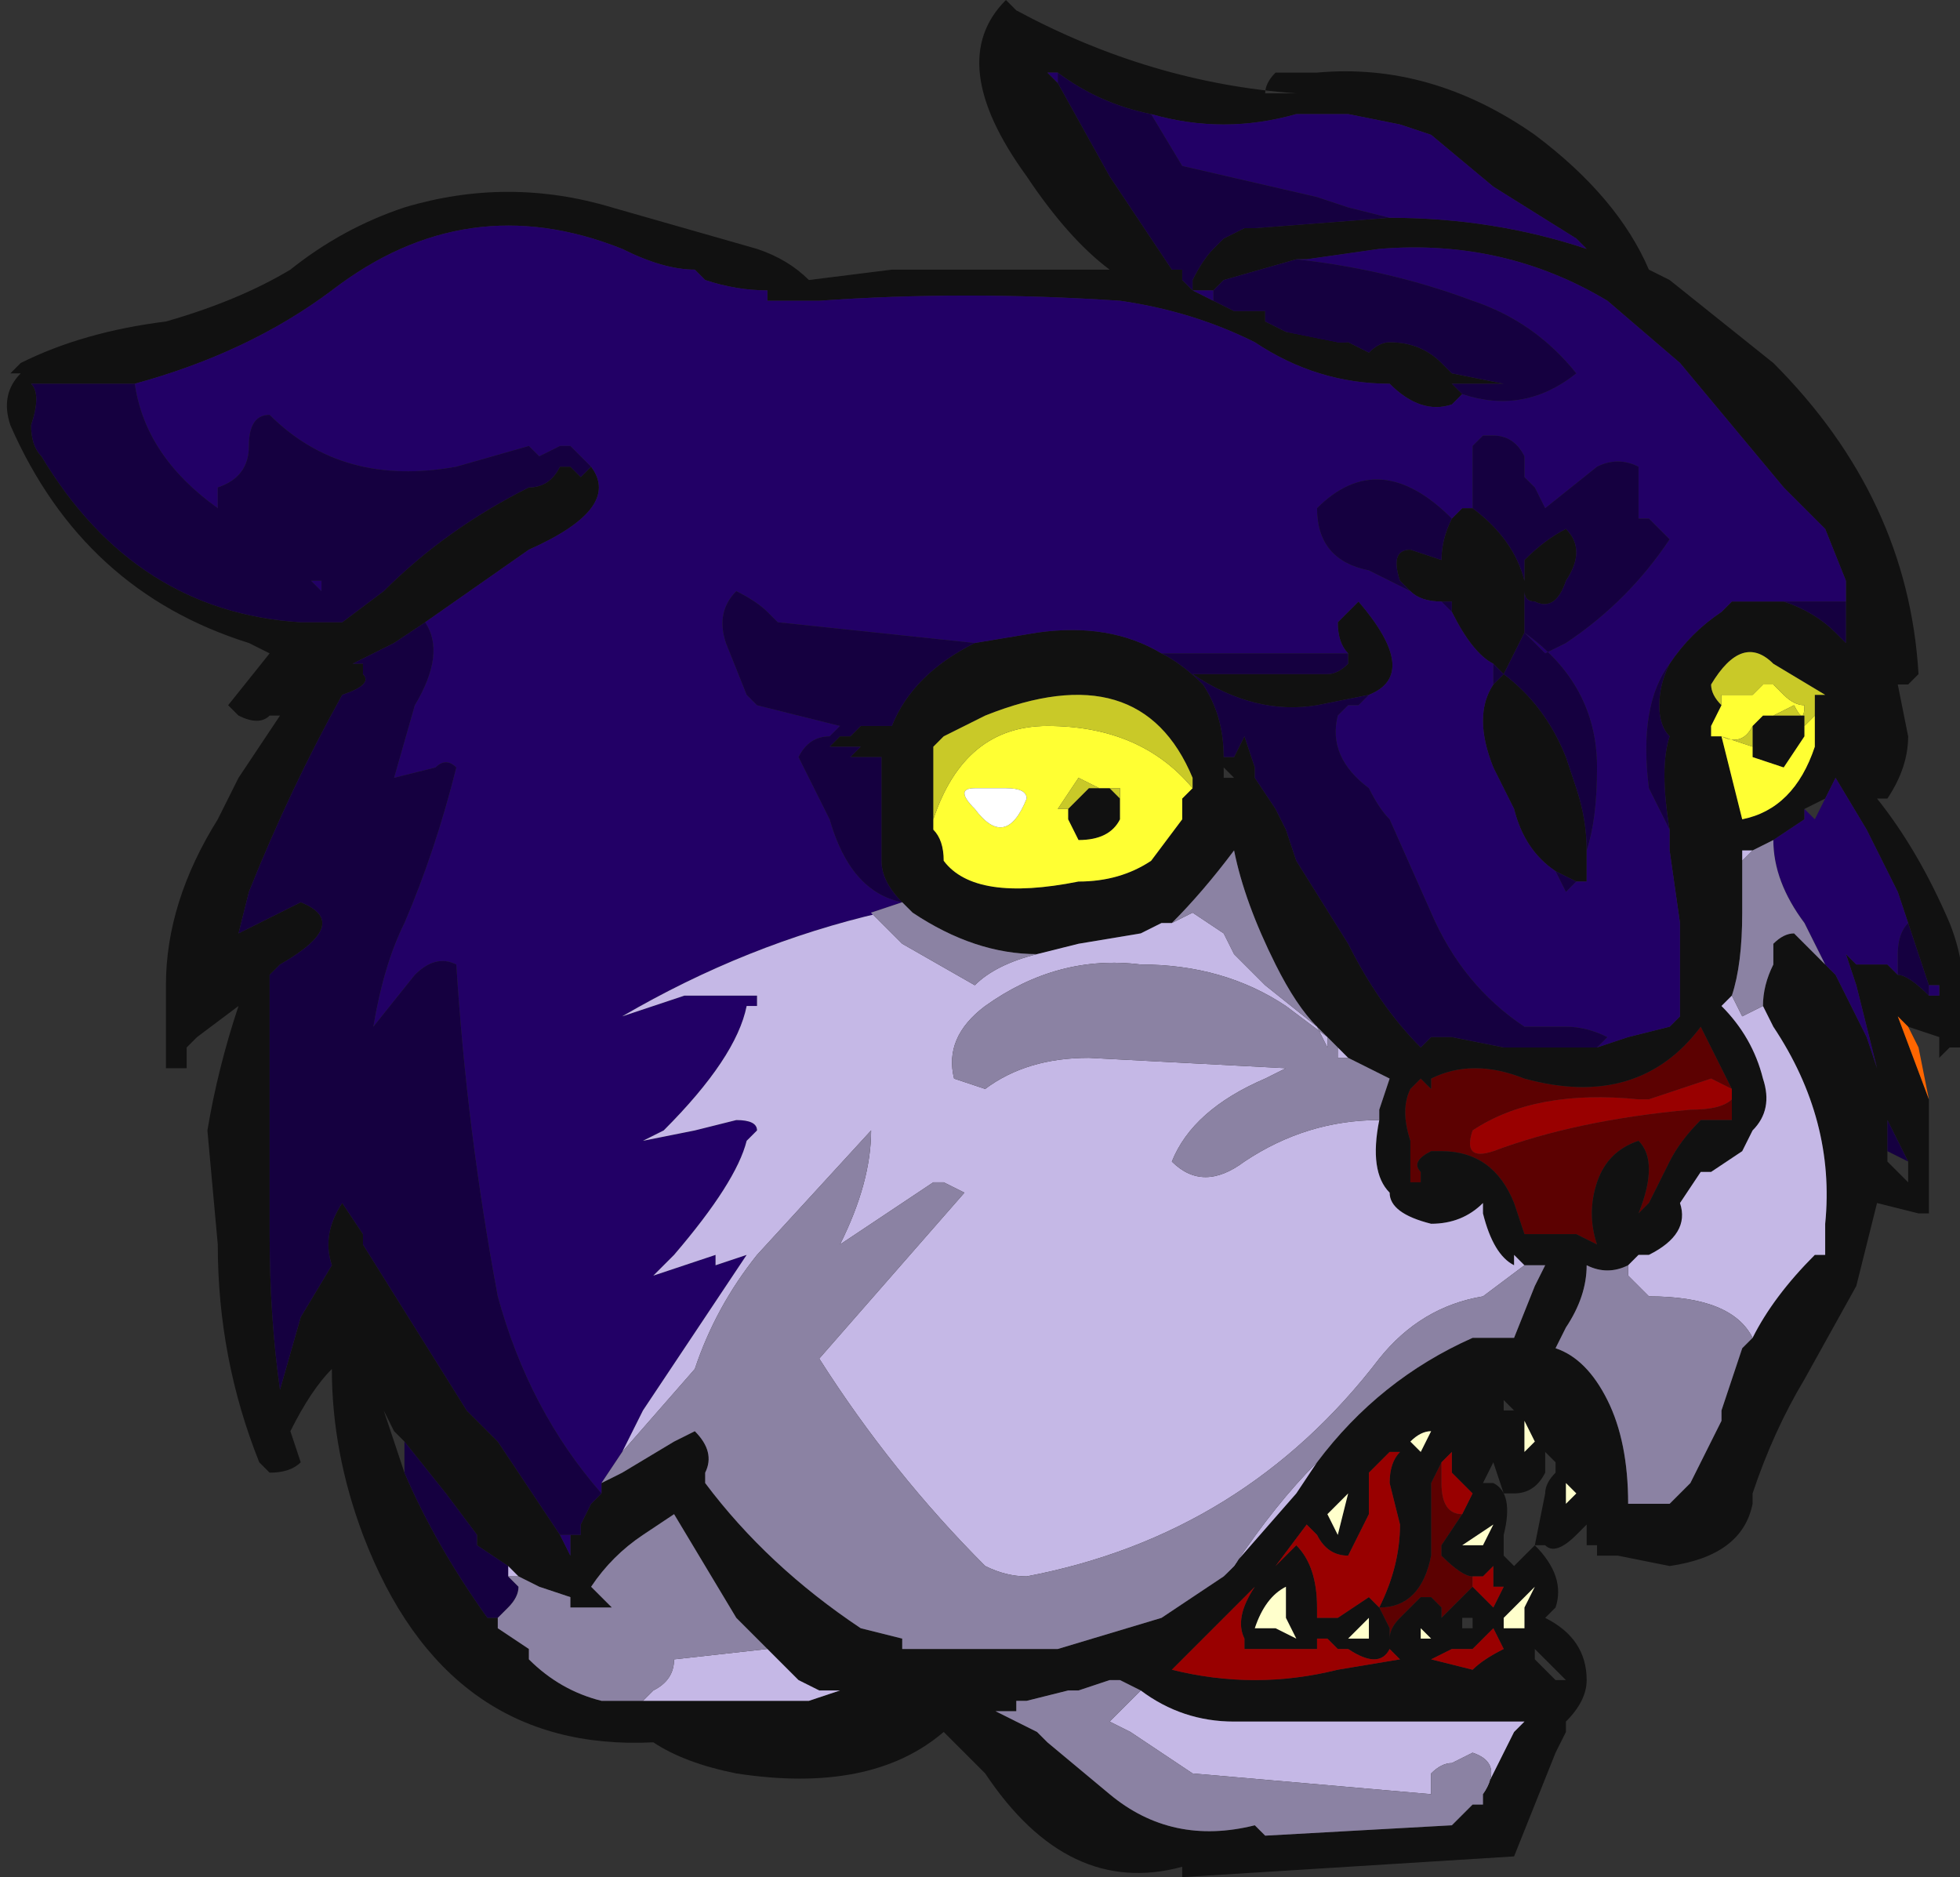 <?xml version="1.0" encoding="UTF-8" standalone="no"?>
<svg xmlns:ffdec="https://www.free-decompiler.com/flash" xmlns:xlink="http://www.w3.org/1999/xlink" ffdec:objectType="frame" height="63.35px" width="66.15px" xmlns="http://www.w3.org/2000/svg">
  <rect width="100%" height="100%" fill="#333333" stroke="none"/>
  <g transform="matrix(1.0, 0.0, 0.0, 1.0, 40.25, 31.15)">
    <use ffdec:characterId="1496" height="9.05" transform="matrix(7.0, 0.0, 0.0, 7.0, -40.25, -31.15)" width="9.45" xlink:href="#shape0"/>
  </g>
  <defs>
    <g id="shape0" transform="matrix(1.0, 0.0, 0.0, 1.0, 5.75, 4.45)">
      <path d="M2.6 0.8 L2.5 0.75 2.2 0.85 2.15 0.85 Q1.65 0.8 1.35 1.0 1.3 1.15 1.45 1.1 1.85 0.95 2.4 0.9 2.55 0.9 2.6 0.85 L2.6 0.95 2.45 0.95 Q2.35 1.05 2.3 1.15 L2.2 1.35 2.15 1.4 Q2.25 1.15 2.15 1.05 2.0 1.1 1.95 1.25 1.9 1.4 1.95 1.55 L1.85 1.5 1.6 1.5 1.55 1.35 Q1.45 1.1 1.2 1.1 L1.15 1.1 Q1.05 1.15 1.1 1.2 L1.1 1.25 1.05 1.25 1.05 1.05 Q1.0 0.9 1.05 0.8 L1.1 0.75 1.15 0.8 1.15 0.75 Q1.35 0.65 1.6 0.75 2.15 0.9 2.45 0.5 L2.6 0.8 M1.25 2.6 L1.25 2.55 1.2 2.6 1.25 2.55 1.25 2.6 M1.2 2.6 Q1.2 2.65 1.2 2.7 1.2 2.85 1.3 2.85 L1.2 3.0 1.2 3.05 Q1.3 3.15 1.35 3.15 L1.35 3.2 1.2 3.35 1.2 3.3 1.15 3.25 1.1 3.25 1.0 3.35 Q0.95 3.4 0.95 3.45 L0.95 3.4 0.9 3.3 Q1.1 3.3 1.15 3.05 L1.15 2.7 1.2 2.6 M1.45 3.3 L1.45 3.3" fill="#5c0101" fill-rule="evenodd" stroke="none"/>
      <path d="M3.55 0.85 L3.55 1.05 Q3.55 1.2 3.55 1.4 L3.5 1.4 3.3 1.35 3.2 1.75 2.95 2.2 Q2.8 2.45 2.7 2.75 L2.7 2.8 Q2.65 3.05 2.3 3.1 L2.05 3.05 1.95 3.05 1.95 3.0 1.9 3.0 1.9 2.9 1.85 2.95 Q1.75 3.05 1.7 3.0 L1.65 3.0 1.7 2.75 Q1.7 2.7 1.75 2.65 L1.75 2.6 1.7 2.55 1.7 2.65 Q1.65 2.75 1.55 2.75 L1.5 2.75 1.45 2.6 1.4 2.7 1.45 2.7 Q1.55 2.75 1.5 2.95 L1.5 3.05 1.55 3.1 1.65 3.0 Q1.8 3.15 1.75 3.3 L1.7 3.35 Q1.9 3.45 1.9 3.65 1.9 3.75 1.8 3.85 L1.8 3.9 1.75 4.0 1.55 4.5 -0.05 4.6 -0.05 4.55 Q-0.6 4.7 -1.0 4.1 L-1.2 3.9 Q-1.55 4.2 -2.2 4.1 -2.45 4.05 -2.6 3.95 -3.6 4.0 -4.0 2.95 -4.15 2.55 -4.15 2.15 -4.25 2.25 -4.35 2.45 L-4.3 2.6 Q-4.35 2.65 -4.45 2.65 L-4.5 2.6 Q-4.7 2.1 -4.7 1.55 L-4.75 1.0 Q-4.7 0.7 -4.6 0.4 L-4.8 0.55 -4.85 0.6 -4.85 0.7 -4.95 0.7 -4.95 0.3 Q-4.95 -0.1 -4.7 -0.5 L-4.6 -0.7 -4.4 -1.0 -4.45 -1.0 Q-4.5 -0.95 -4.6 -1.0 L-4.65 -1.05 -4.45 -1.3 -4.55 -1.35 Q-5.35 -1.6 -5.7 -2.4 -5.75 -2.55 -5.65 -2.65 L-5.7 -2.65 -5.65 -2.7 Q-5.35 -2.85 -4.95 -2.9 -4.6 -3.0 -4.35 -3.15 -4.1 -3.35 -3.8 -3.45 -3.3 -3.6 -2.8 -3.45 L-2.1 -3.25 Q-1.95 -3.2 -1.85 -3.1 L-1.45 -3.15 -0.4 -3.15 Q-0.6 -3.3 -0.8 -3.6 -1.2 -4.15 -0.9 -4.45 L-0.85 -4.4 Q-0.2 -4.05 0.5 -4.0 L0.35 -4.0 Q0.35 -4.05 0.4 -4.1 L0.6 -4.1 Q1.15 -4.15 1.65 -3.8 2.05 -3.5 2.2 -3.15 L2.3 -3.1 2.8 -2.7 Q3.45 -2.05 3.5 -1.2 L3.45 -1.15 3.4 -1.15 3.45 -0.9 Q3.45 -0.75 3.35 -0.6 L3.3 -0.6 Q3.5 -0.35 3.65 0.0 3.75 0.25 3.7 0.5 L3.7 0.6 3.65 0.6 3.6 0.65 3.6 0.55 3.45 0.5 3.4 0.45 3.55 0.85 M-0.65 -4.05 L-0.4 -3.6 -0.1 -3.15 -0.05 -3.15 -0.05 -3.1 0.0 -3.05 0.0 -3.1 Q0.05 -3.2 0.1 -3.25 L0.15 -3.3 0.25 -3.35 0.3 -3.35 0.95 -3.4 Q1.45 -3.4 1.9 -3.25 L1.85 -3.3 1.45 -3.55 1.15 -3.8 1.0 -3.85 0.75 -3.9 0.5 -3.9 Q0.15 -3.8 -0.2 -3.9 -0.45 -3.95 -0.65 -4.1 L-0.7 -4.1 -0.65 -4.05 M-2.9 -2.2 Q-2.75 -2.0 -3.2 -1.8 L-3.7 -1.45 -3.85 -1.35 -4.05 -1.25 -4.0 -1.25 -4.0 -1.2 Q-3.95 -1.15 -4.1 -1.1 -4.35 -0.65 -4.55 -0.15 L-4.6 0.05 -4.3 -0.1 Q-4.05 0.0 -4.4 0.2 L-4.45 0.25 -4.45 1.5 Q-4.45 1.9 -4.4 2.25 L-4.3 1.9 -4.15 1.65 Q-4.2 1.5 -4.1 1.35 L-4.0 1.5 -4.0 1.55 -3.5 2.35 -3.35 2.5 -3.05 2.95 -3.0 3.05 -3.0 2.95 -2.95 2.95 -2.95 2.9 -2.9 2.8 -2.85 2.75 -2.85 2.7 -2.75 2.65 -2.5 2.5 -2.4 2.45 Q-2.3 2.55 -2.35 2.65 L-2.35 2.7 Q-2.05 3.1 -1.6 3.4 L-1.4 3.45 -1.4 3.5 -0.65 3.5 -0.15 3.35 0.15 3.15 0.5 2.75 0.6 2.6 Q0.9 2.2 1.35 2.0 L1.55 2.0 1.65 1.75 1.7 1.65 1.6 1.65 1.55 1.6 1.55 1.65 Q1.45 1.6 1.4 1.4 L1.4 1.35 Q1.3 1.45 1.15 1.45 0.95 1.4 0.95 1.3 0.85 1.2 0.9 0.95 L0.9 0.9 0.95 0.75 Q0.85 0.7 0.75 0.65 L0.7 0.6 0.6 0.5 Q0.5 0.4 0.4 0.2 0.25 -0.1 0.2 -0.35 0.05 -0.15 -0.1 0.0 L-0.15 0.0 -0.25 0.05 -0.55 0.1 -0.75 0.15 Q-1.05 0.15 -1.35 -0.05 L-1.4 -0.1 Q-1.5 -0.2 -1.5 -0.3 L-1.5 -0.8 -1.65 -0.8 -1.6 -0.85 -1.75 -0.85 -1.7 -0.9 -1.65 -0.9 -1.6 -0.95 -1.45 -0.95 Q-1.35 -1.2 -1.05 -1.35 L-0.75 -1.4 Q-0.4 -1.45 -0.15 -1.3 -0.05 -1.25 0.05 -1.15 0.15 -1.0 0.15 -0.8 L0.2 -0.8 0.25 -0.9 0.3 -0.75 0.3 -0.7 0.4 -0.55 0.45 -0.45 0.5 -0.3 0.75 0.1 Q0.9 0.4 1.1 0.6 L1.15 0.55 1.25 0.55 1.5 0.6 1.95 0.6 2.1 0.55 2.3 0.5 2.35 0.45 2.35 0.0 2.3 -0.35 2.3 -0.45 Q2.25 -0.75 2.3 -0.9 2.25 -0.95 2.25 -1.05 2.25 -1.15 2.3 -1.25 2.4 -1.4 2.55 -1.5 L2.6 -1.55 2.85 -1.55 Q3.0 -1.5 3.1 -1.4 L3.15 -1.35 3.15 -1.55 3.15 -1.65 3.05 -1.9 2.85 -2.1 2.35 -2.7 2.0 -3.0 Q1.5 -3.3 0.9 -3.25 L0.55 -3.2 0.5 -3.2 0.15 -3.1 0.1 -3.05 0.0 -3.05 0.1 -3.0 0.2 -2.95 0.35 -2.95 0.35 -2.9 0.45 -2.85 0.75 -2.8 0.85 -2.75 Q0.9 -2.8 0.95 -2.8 1.1 -2.8 1.2 -2.7 L1.25 -2.65 1.5 -2.6 1.25 -2.6 1.3 -2.55 1.25 -2.5 Q1.1 -2.45 0.95 -2.6 0.6 -2.6 0.3 -2.8 0.0 -2.95 -0.35 -3.0 -1.1 -3.05 -1.8 -3.0 L-2.05 -3.0 -2.05 -3.05 Q-2.2 -3.05 -2.35 -3.1 L-2.4 -3.15 Q-2.55 -3.15 -2.75 -3.25 -3.5 -3.55 -4.15 -3.05 -4.55 -2.75 -5.1 -2.6 L-5.6 -2.6 Q-5.55 -2.55 -5.6 -2.4 -5.6 -2.3 -5.55 -2.25 -5.1 -1.5 -4.3 -1.45 L-4.1 -1.45 -3.9 -1.6 Q-3.6 -1.9 -3.2 -2.1 -3.1 -2.1 -3.05 -2.2 L-3.0 -2.2 -2.95 -2.15 -2.9 -2.2 M0.75 -1.3 Q0.7 -1.35 0.7 -1.45 L0.8 -1.55 Q1.1 -1.2 0.85 -1.1 L0.6 -1.05 Q0.3 -1.0 0.0 -1.2 L0.65 -1.2 Q0.7 -1.2 0.75 -1.25 L0.75 -1.3 M0.0 -0.65 L0.0 -0.7 Q-0.25 -1.3 -1.0 -1.0 L-1.2 -0.9 -1.25 -0.85 -1.25 -0.45 Q-1.2 -0.4 -1.2 -0.3 -1.05 -0.1 -0.55 -0.2 -0.35 -0.2 -0.2 -0.3 L-0.05 -0.5 -0.05 -0.55 -0.05 -0.6 0.0 -0.65 M-0.6 -0.55 L-0.5 -0.65 -0.45 -0.65 -0.4 -0.65 -0.35 -0.6 -0.35 -0.5 Q-0.4 -0.4 -0.55 -0.4 L-0.6 -0.5 -0.6 -0.55 M1.35 -2.0 Q1.55 -1.85 1.6 -1.65 1.6 -1.7 1.6 -1.75 1.7 -1.85 1.8 -1.9 1.9 -1.8 1.8 -1.65 1.75 -1.5 1.65 -1.55 1.6 -1.55 1.6 -1.6 L1.6 -1.4 1.5 -1.2 1.45 -1.25 Q1.35 -1.3 1.25 -1.5 L1.25 -1.55 1.2 -1.55 Q1.1 -1.55 1.05 -1.6 L1.0 -1.65 Q0.95 -1.8 1.05 -1.8 L1.2 -1.75 Q1.2 -1.85 1.25 -1.95 L1.3 -2.0 1.35 -2.0 M1.45 -1.15 L1.5 -1.2 Q1.7 -1.05 1.8 -0.8 L1.85 -0.65 Q1.9 -0.5 1.9 -0.35 L1.9 -0.2 1.85 -0.2 1.75 -0.25 Q1.6 -0.35 1.55 -0.55 L1.45 -0.75 Q1.35 -1.0 1.45 -1.15 M0.15 -0.7 L0.2 -0.7 0.15 -0.75 0.15 -0.7 M0.15 -0.55 L0.15 -0.55 M2.55 -1.05 L2.5 -0.95 2.5 -0.9 2.55 -0.9 2.65 -0.5 Q2.9 -0.55 3.0 -0.85 L3.0 -1.0 3.0 -1.1 3.05 -1.1 2.8 -1.25 Q2.65 -1.4 2.5 -1.15 2.5 -1.1 2.55 -1.05 M2.75 -1.0 L2.8 -1.0 2.95 -1.0 2.95 -0.9 2.85 -0.75 2.7 -0.8 2.7 -0.85 Q2.7 -0.9 2.7 -0.95 L2.75 -1.0 M2.95 -0.55 L2.95 -0.5 2.8 -0.4 2.7 -0.35 2.65 -0.35 2.65 -0.3 2.65 -0.05 Q2.65 0.2 2.6 0.35 L2.55 0.4 Q2.7 0.55 2.75 0.75 2.8 0.9 2.7 1.0 L2.65 1.1 2.5 1.2 2.45 1.2 2.35 1.35 Q2.4 1.5 2.2 1.6 L2.15 1.6 2.1 1.65 Q2.0 1.7 1.9 1.65 1.9 1.8 1.8 1.95 L1.75 2.05 Q1.9 2.1 2.0 2.3 2.1 2.5 2.1 2.8 L2.3 2.8 Q2.35 2.75 2.4 2.7 L2.55 2.4 2.55 2.35 2.65 2.05 2.7 2.0 Q2.8 1.8 3.0 1.6 L3.05 1.6 3.05 1.45 Q3.1 0.95 2.8 0.5 L2.75 0.4 Q2.75 0.3 2.8 0.2 L2.8 0.1 Q2.85 0.05 2.9 0.05 L3.1 0.25 3.25 0.55 3.3 0.7 3.2 0.3 3.15 0.15 3.2 0.2 3.35 0.2 3.4 0.25 Q3.45 0.25 3.55 0.35 L3.6 0.35 3.6 0.3 3.55 0.3 3.45 0.0 3.4 -0.15 3.25 -0.45 3.1 -0.7 3.05 -0.6 2.95 -0.55 M3.15 -0.8 L3.15 -0.8 M3.35 0.95 L3.35 0.95 3.35 1.1 3.35 1.15 3.45 1.25 3.45 1.2 3.45 1.15 3.35 0.95 M2.6 0.8 L2.45 0.5 Q2.15 0.9 1.6 0.75 1.35 0.65 1.15 0.75 L1.15 0.8 1.1 0.75 1.05 0.8 Q1.0 0.9 1.05 1.05 L1.05 1.25 1.1 1.25 1.1 1.2 Q1.05 1.15 1.15 1.1 L1.2 1.1 Q1.45 1.1 1.55 1.35 L1.6 1.5 1.85 1.5 1.95 1.55 Q1.9 1.4 1.95 1.25 2.0 1.1 2.15 1.05 2.25 1.15 2.15 1.4 L2.2 1.35 2.3 1.15 Q2.35 1.05 2.45 0.95 L2.6 0.95 2.6 0.85 2.6 0.8 M1.0 2.6 L1.0 2.55 0.95 2.55 0.85 2.65 0.85 2.85 0.75 3.05 Q0.65 3.05 0.6 2.95 L0.55 2.9 0.4 3.1 0.5 3.0 Q0.6 3.1 0.6 3.3 L0.6 3.35 0.7 3.35 0.85 3.25 0.9 3.3 Q1.0 3.1 1.0 2.9 L0.95 2.7 Q0.95 2.6 1.0 2.55 L1.0 2.6 M1.15 2.45 Q1.1 2.45 1.05 2.5 L1.1 2.55 1.15 2.45 M1.25 2.6 L1.25 2.55 1.2 2.6 1.15 2.7 1.15 3.05 Q1.1 3.3 0.9 3.3 L0.95 3.4 0.95 3.45 Q0.95 3.4 1.0 3.35 L1.1 3.25 1.15 3.25 1.2 3.3 1.2 3.35 1.35 3.2 1.45 3.3 1.5 3.2 1.45 3.2 1.45 3.1 1.4 3.15 1.35 3.15 Q1.3 3.15 1.2 3.05 L1.2 3.0 1.3 2.85 1.35 2.75 Q1.3 2.7 1.25 2.65 L1.25 2.6 M0.7 2.95 L0.75 2.75 0.65 2.85 0.7 2.95 M0.25 3.25 L-0.1 3.6 Q0.3 3.7 0.7 3.6 L1.0 3.55 0.95 3.5 Q0.9 3.6 0.75 3.5 L0.7 3.5 0.65 3.45 0.6 3.45 0.6 3.5 0.25 3.5 0.25 3.45 Q0.2 3.35 0.3 3.2 L0.25 3.25 M0.3 3.4 L0.4 3.4 0.5 3.45 0.45 3.35 0.45 3.2 Q0.35 3.25 0.3 3.4 M1.45 3.3 L1.45 3.3 M1.25 3.0 L1.4 3.0 1.45 2.9 1.3 3.0 1.25 3.0 M0.75 3.45 L0.85 3.45 0.85 3.35 0.75 3.45 M1.1 3.45 L1.15 3.45 1.1 3.4 1.1 3.45 M1.45 3.4 L1.35 3.5 Q1.3 3.5 1.25 3.5 L1.15 3.55 1.35 3.6 Q1.4 3.55 1.5 3.5 L1.45 3.4 M1.3 3.35 L1.3 3.4 1.35 3.4 1.35 3.35 1.3 3.35 M1.5 2.3 L1.5 2.35 1.55 2.35 1.5 2.3 M1.6 2.55 L1.65 2.5 1.6 2.4 1.6 2.55 M1.8 2.8 L1.85 2.75 1.8 2.7 1.8 2.8 M1.55 3.4 L1.6 3.4 1.6 3.3 1.65 3.2 1.5 3.35 1.5 3.4 1.55 3.4 M1.65 3.5 L1.65 3.55 1.75 3.65 1.8 3.65 1.65 3.5 M2.55 2.65 L2.55 2.65 M1.4 4.2 L1.55 3.9 1.6 3.85 0.2 3.85 Q-0.05 3.85 -0.25 3.7 L-0.35 3.65 -0.4 3.65 -0.55 3.7 -0.6 3.7 -0.8 3.75 -0.85 3.75 -0.85 3.8 -0.95 3.8 -0.75 3.9 -0.7 3.95 -0.4 4.2 Q-0.1 4.45 0.3 4.35 L0.35 4.4 1.25 4.35 1.35 4.25 1.4 4.25 1.4 4.2 M-2.05 3.5 L-2.2 3.35 -2.5 2.85 -2.65 2.95 Q-2.8 3.05 -2.9 3.2 L-2.8 3.3 -3.0 3.3 -3.0 3.25 -3.15 3.2 -3.25 3.15 -3.3 3.1 -3.45 3.0 -3.45 2.95 -3.6 2.75 -3.8 2.5 -3.85 2.45 -3.9 2.35 -3.8 2.65 Q-3.65 3.0 -3.4 3.35 L-3.35 3.35 -3.35 3.4 -3.2 3.5 -3.2 3.55 Q-3.05 3.7 -2.85 3.75 L-2.65 3.75 -1.85 3.75 -1.7 3.7 -1.8 3.7 -1.9 3.65 -2.05 3.5" fill="#111111" fill-rule="evenodd" stroke="none"/>
      <path d="M3.45 0.5 L3.5 0.6 3.55 0.85 3.4 0.45 3.45 0.5" fill="#ff6600" fill-rule="evenodd" stroke="none"/>
      <path d="M-0.65 -4.1 L-0.65 -4.05 -0.7 -4.1 -0.65 -4.1 M0.95 -3.4 L0.75 -3.45 0.6 -3.5 -0.05 -3.65 -0.2 -3.9 Q0.15 -3.8 0.5 -3.9 L0.75 -3.9 1.0 -3.85 1.15 -3.8 1.45 -3.55 1.85 -3.3 1.9 -3.25 Q1.45 -3.4 0.95 -3.4 M-2.9 -2.2 L-3.0 -2.3 -3.05 -2.3 -3.15 -2.25 -3.2 -2.3 -3.55 -2.2 Q-4.1 -2.1 -4.45 -2.45 -4.55 -2.45 -4.55 -2.3 -4.55 -2.15 -4.7 -2.1 L-4.7 -2.0 Q-5.05 -2.25 -5.1 -2.6 -4.55 -2.75 -4.15 -3.05 -3.5 -3.55 -2.75 -3.25 -2.55 -3.15 -2.4 -3.15 L-2.35 -3.1 Q-2.2 -3.05 -2.05 -3.05 L-2.05 -3.0 -1.8 -3.0 Q-1.1 -3.05 -0.35 -3.0 0.0 -2.95 0.3 -2.8 0.6 -2.6 0.95 -2.6 1.1 -2.45 1.25 -2.5 L1.3 -2.55 Q1.6 -2.45 1.85 -2.65 1.65 -2.9 1.35 -3.0 0.95 -3.15 0.5 -3.2 L0.55 -3.2 0.9 -3.25 Q1.5 -3.3 2.0 -3.0 L2.35 -2.7 2.85 -2.1 3.05 -1.9 3.15 -1.65 3.15 -1.55 2.85 -1.55 2.6 -1.55 2.55 -1.5 Q2.4 -1.4 2.3 -1.25 2.15 -1.05 2.2 -0.65 2.25 -0.55 2.3 -0.45 L2.3 -0.35 2.35 0.0 2.35 0.45 2.3 0.5 2.1 0.55 1.95 0.6 2.0 0.55 Q1.9 0.5 1.8 0.5 L1.6 0.5 Q1.3 0.3 1.15 -0.05 L0.95 -0.5 Q0.9 -0.55 0.85 -0.65 0.65 -0.8 0.7 -1.0 L0.75 -1.05 0.8 -1.05 0.85 -1.1 Q1.1 -1.2 0.8 -1.55 L0.7 -1.45 Q0.7 -1.35 0.75 -1.3 L-0.15 -1.3 Q-0.4 -1.45 -0.75 -1.4 L-1.05 -1.35 -2.0 -1.45 -2.05 -1.5 Q-2.1 -1.55 -2.2 -1.6 -2.3 -1.5 -2.25 -1.35 L-2.15 -1.1 -2.1 -1.05 -1.7 -0.95 -1.75 -0.9 Q-1.85 -0.9 -1.9 -0.8 L-1.75 -0.5 Q-1.65 -0.15 -1.4 -0.1 L-1.55 -0.05 -1.5 -0.05 Q-2.15 0.1 -2.75 0.45 L-2.45 0.35 -2.1 0.35 -2.1 0.4 -2.15 0.4 Q-2.2 0.65 -2.55 1.0 L-2.65 1.05 -2.4 1.0 -2.2 0.95 Q-2.1 0.95 -2.1 1.0 L-2.15 1.05 Q-2.2 1.25 -2.5 1.6 L-2.6 1.7 -2.3 1.6 -2.3 1.65 -2.15 1.6 -2.65 2.35 -2.75 2.55 -2.85 2.7 -2.85 2.75 Q-3.2 2.35 -3.35 1.8 -3.5 1.0 -3.55 0.2 -3.65 0.15 -3.75 0.25 L-3.95 0.5 Q-3.9 0.2 -3.8 0.0 -3.65 -0.35 -3.55 -0.75 -3.6 -0.8 -3.65 -0.75 L-3.85 -0.7 -3.75 -1.05 Q-3.6 -1.3 -3.7 -1.45 L-3.2 -1.8 Q-2.75 -2.0 -2.9 -2.2 M-3.05 2.95 L-3.0 2.95 -3.0 3.05 -3.05 2.95 M-4.25 -1.65 L-4.2 -1.65 -4.2 -1.6 -4.25 -1.65 M1.45 -1.25 L1.45 -1.15 Q1.35 -1.0 1.45 -0.75 L1.55 -0.55 Q1.6 -0.35 1.75 -0.25 L1.8 -0.15 1.85 -0.2 1.9 -0.2 1.9 -0.35 Q1.95 -0.5 1.95 -0.75 1.95 -1.15 1.6 -1.4 L1.7 -1.3 1.8 -1.35 Q2.1 -1.55 2.3 -1.85 L2.2 -1.95 2.15 -1.95 2.15 -2.2 Q2.05 -2.25 1.95 -2.2 L1.7 -2.0 1.65 -2.1 1.6 -2.15 1.6 -2.25 Q1.55 -2.35 1.45 -2.35 L1.4 -2.35 1.35 -2.3 1.35 -2.0 1.3 -2.0 1.25 -1.95 Q0.9 -2.3 0.6 -2.0 0.6 -1.75 0.85 -1.7 L1.05 -1.6 Q1.1 -1.55 1.2 -1.55 L1.25 -1.5 Q1.35 -1.3 1.45 -1.25 M0.45 -2.85 L0.7 -2.8 0.75 -2.8 0.45 -2.85 M0.1 -3.0 L0.0 -3.05 0.1 -3.05 0.1 -3.0 M2.8 -0.4 L2.95 -0.5 2.95 -0.55 3.0 -0.5 3.05 -0.6 3.1 -0.7 3.25 -0.45 3.4 -0.15 3.45 0.0 Q3.4 0.05 3.4 0.15 L3.4 0.25 3.35 0.2 3.2 0.2 3.15 0.15 3.2 0.3 3.3 0.7 3.25 0.55 3.1 0.25 3.05 0.2 2.95 0.0 Q2.8 -0.2 2.8 -0.4 M3.6 0.3 L3.6 0.35 3.55 0.35 3.55 0.3 3.6 0.3 M3.35 0.95 L3.35 0.95" fill="#220066" fill-rule="evenodd" stroke="none"/>
      <path d="M-2.75 2.55 L-2.65 2.35 -2.15 1.6 -2.3 1.65 -2.3 1.6 -2.6 1.7 -2.5 1.6 Q-2.2 1.25 -2.15 1.05 L-2.1 1.0 Q-2.1 0.95 -2.2 0.95 L-2.4 1.0 -2.65 1.05 -2.55 1.0 Q-2.2 0.65 -2.15 0.4 L-2.1 0.4 -2.1 0.35 -2.45 0.35 -2.75 0.45 Q-2.15 0.1 -1.5 -0.05 L-1.55 -0.05 -1.4 0.1 -1.05 0.3 Q-0.95 0.2 -0.75 0.15 L-0.55 0.1 -0.25 0.05 -0.15 0.0 -0.1 0.0 0.0 -0.05 0.15 0.05 0.2 0.15 0.35 0.3 0.6 0.5 0.65 0.6 0.65 0.55 0.45 0.4 Q0.15 0.2 -0.25 0.2 -0.65 0.15 -1.0 0.4 -1.2 0.55 -1.15 0.75 L-1.0 0.8 Q-0.8 0.65 -0.5 0.65 L0.45 0.7 0.35 0.75 Q0.0 0.9 -0.1 1.15 0.05 1.3 0.25 1.15 0.55 0.95 0.9 0.95 0.85 1.2 0.95 1.3 0.95 1.4 1.15 1.45 1.3 1.45 1.4 1.35 L1.4 1.4 Q1.45 1.6 1.55 1.65 L1.55 1.6 1.6 1.65 1.4 1.8 Q1.1 1.85 0.9 2.1 0.25 2.95 -0.8 3.15 -0.9 3.15 -1.0 3.1 -1.45 2.65 -1.8 2.1 L-1.1 1.3 -1.2 1.25 -1.25 1.25 -1.7 1.55 Q-1.55 1.25 -1.55 1.0 L-2.1 1.6 Q-2.3 1.85 -2.4 2.15 L-2.75 2.55 M0.7 0.6 L0.75 0.65 0.7 0.65 0.7 0.6 M0.6 2.6 L0.5 2.75 0.15 3.15 0.2 3.1 Q0.4 2.8 0.6 2.6 M2.75 0.4 L2.8 0.5 Q3.1 0.95 3.05 1.45 L3.05 1.6 3.0 1.6 Q2.8 1.8 2.7 2.0 2.6 1.8 2.2 1.8 L2.1 1.7 2.1 1.65 2.15 1.6 2.2 1.6 Q2.4 1.5 2.35 1.35 L2.45 1.2 2.5 1.2 2.65 1.1 2.7 1.0 Q2.8 0.9 2.75 0.75 2.7 0.55 2.55 0.4 L2.6 0.35 2.65 0.45 2.75 0.4 M2.65 -0.3 L2.65 -0.35 2.7 -0.35 2.65 -0.3 M-0.25 3.7 Q-0.05 3.85 0.2 3.85 L1.6 3.85 1.55 3.9 1.4 4.2 Q1.5 4.05 1.35 4.0 L1.25 4.05 Q1.2 4.05 1.15 4.1 L1.15 4.2 0.0 4.1 -0.3 3.9 -0.4 3.85 -0.25 3.7 M1.4 4.2 L1.4 4.25 1.4 4.2 M-0.7 3.95 L-0.75 3.9 -0.7 3.95 M-3.25 3.15 L-3.3 3.15 -3.3 3.1 -3.25 3.15 M-2.65 3.75 L-2.6 3.7 Q-2.5 3.65 -2.5 3.55 L-2.05 3.5 -1.9 3.65 -1.8 3.7 -1.7 3.7 -1.85 3.75 -2.65 3.75 M-3.4 3.35 L-3.35 3.35 -3.4 3.35" fill="#c5b8e6" fill-rule="evenodd" stroke="none"/>
      <path d="M-1.05 -0.55 Q-0.9 -0.35 -0.8 -0.6 -0.8 -0.65 -0.9 -0.65 L-1.05 -0.65 Q-1.15 -0.65 -1.05 -0.55 M0.0 -0.65 L-0.05 -0.6 -0.05 -0.55 -0.05 -0.5 -0.2 -0.3 Q-0.35 -0.2 -0.55 -0.2 -1.05 -0.1 -1.2 -0.3 -1.2 -0.4 -1.25 -0.45 L-1.25 -0.5 Q-1.1 -0.95 -0.7 -0.95 -0.25 -0.95 0.0 -0.65 M-0.45 -0.65 L-0.55 -0.7 -0.65 -0.55 -0.6 -0.55 -0.6 -0.5 -0.55 -0.4 Q-0.4 -0.4 -0.35 -0.5 L-0.35 -0.6 -0.35 -0.65 -0.4 -0.65 -0.45 -0.65 M2.5 -0.95 L2.55 -1.05 2.55 -1.1 2.7 -1.1 2.75 -1.15 2.8 -1.15 2.85 -1.1 Q2.9 -1.05 2.95 -1.05 2.95 -0.95 2.9 -1.05 L2.8 -1.0 2.75 -1.0 2.7 -0.95 Q2.65 -0.85 2.55 -0.9 L2.5 -0.9 2.5 -0.95 M3.0 -1.0 L3.0 -0.85 Q2.9 -0.55 2.65 -0.5 L2.55 -0.9 2.7 -0.85 2.7 -0.8 2.85 -0.75 2.95 -0.9 2.95 -1.0 2.95 -0.95 3.0 -1.0" fill="#ffff33" fill-rule="evenodd" stroke="none"/>
      <path d="M2.6 0.85 Q2.55 0.9 2.4 0.9 1.85 0.95 1.45 1.1 1.3 1.15 1.35 1.0 1.65 0.8 2.15 0.85 L2.2 0.85 2.5 0.75 2.6 0.8 2.6 0.85 M1.0 2.6 L1.0 2.55 Q0.95 2.6 0.95 2.7 L1.0 2.9 Q1.0 3.1 0.9 3.3 L0.85 3.25 0.7 3.35 0.6 3.35 0.6 3.3 Q0.6 3.1 0.5 3.0 L0.4 3.1 0.55 2.9 0.6 2.95 Q0.65 3.05 0.75 3.05 L0.85 2.85 0.85 2.65 0.95 2.55 1.0 2.55 1.0 2.6 M1.2 2.6 L1.25 2.55 1.25 2.6 1.25 2.65 Q1.3 2.7 1.35 2.75 L1.3 2.85 Q1.2 2.85 1.2 2.7 1.2 2.65 1.2 2.6 M0.25 3.25 L0.3 3.2 Q0.2 3.35 0.25 3.45 L0.25 3.5 0.6 3.5 0.6 3.45 0.65 3.45 0.7 3.5 0.75 3.5 Q0.9 3.6 0.95 3.5 L1.0 3.55 0.7 3.6 Q0.3 3.7 -0.1 3.6 L0.25 3.25 M1.35 3.15 L1.4 3.15 1.45 3.1 1.45 3.2 1.5 3.2 1.45 3.3 1.35 3.2 1.35 3.15 M1.45 3.4 L1.5 3.5 Q1.4 3.55 1.35 3.6 L1.15 3.55 1.25 3.5 Q1.3 3.5 1.35 3.5 L1.45 3.4" fill="#990000" fill-rule="evenodd" stroke="none"/>
      <path d="M-0.65 -4.05 L-0.65 -4.1 Q-0.45 -3.95 -0.2 -3.9 L-0.05 -3.65 0.6 -3.5 0.75 -3.45 0.95 -3.4 0.3 -3.35 0.25 -3.35 0.15 -3.3 0.1 -3.25 Q0.05 -3.2 0.0 -3.1 L0.0 -3.05 -0.05 -3.1 -0.05 -3.15 -0.1 -3.15 -0.4 -3.6 -0.65 -4.05 M-5.1 -2.6 Q-5.05 -2.25 -4.7 -2.0 L-4.7 -2.1 Q-4.55 -2.15 -4.55 -2.3 -4.55 -2.45 -4.45 -2.45 -4.1 -2.1 -3.55 -2.2 L-3.2 -2.3 -3.15 -2.25 -3.05 -2.3 -3.0 -2.3 -2.9 -2.2 -2.95 -2.15 -3.0 -2.2 -3.05 -2.2 Q-3.1 -2.1 -3.2 -2.1 -3.6 -1.9 -3.9 -1.6 L-4.1 -1.45 -4.3 -1.45 Q-5.1 -1.5 -5.55 -2.25 -5.6 -2.3 -5.6 -2.4 -5.55 -2.55 -5.6 -2.6 L-5.1 -2.6 M-3.7 -1.45 Q-3.6 -1.3 -3.75 -1.05 L-3.85 -0.7 -3.65 -0.75 Q-3.6 -0.8 -3.55 -0.75 -3.65 -0.35 -3.8 0.0 -3.9 0.2 -3.95 0.5 L-3.75 0.25 Q-3.65 0.15 -3.55 0.2 -3.5 1.0 -3.35 1.8 -3.2 2.35 -2.85 2.75 L-2.9 2.8 -2.95 2.9 -2.95 2.95 -3.0 2.95 -3.05 2.95 -3.35 2.5 -3.5 2.35 -4.0 1.55 -4.0 1.5 -4.1 1.35 Q-4.2 1.5 -4.15 1.65 L-4.3 1.9 -4.4 2.25 Q-4.45 1.9 -4.45 1.5 L-4.45 0.25 -4.4 0.2 Q-4.05 0.0 -4.3 -0.1 L-4.6 0.05 -4.55 -0.15 Q-4.35 -0.65 -4.1 -1.1 -3.95 -1.15 -4.0 -1.2 L-4.0 -1.25 -4.05 -1.25 -3.85 -1.35 -3.7 -1.45 M-1.4 -0.1 Q-1.65 -0.15 -1.75 -0.5 L-1.9 -0.8 Q-1.85 -0.9 -1.75 -0.9 L-1.7 -0.95 -2.1 -1.05 -2.15 -1.1 -2.25 -1.35 Q-2.3 -1.5 -2.2 -1.6 -2.1 -1.55 -2.05 -1.5 L-2.0 -1.45 -1.05 -1.35 Q-1.35 -1.2 -1.45 -0.95 L-1.6 -0.95 -1.65 -0.9 -1.7 -0.9 -1.75 -0.85 -1.6 -0.85 -1.65 -0.8 -1.5 -0.8 -1.5 -0.3 Q-1.5 -0.2 -1.4 -0.1 M-0.15 -1.3 L0.75 -1.3 0.75 -1.25 Q0.7 -1.2 0.65 -1.2 L0.0 -1.2 Q0.3 -1.0 0.6 -1.05 L0.85 -1.1 0.8 -1.05 0.75 -1.05 0.7 -1.0 Q0.65 -0.8 0.85 -0.65 0.9 -0.55 0.95 -0.5 L1.15 -0.05 Q1.3 0.3 1.6 0.5 L1.8 0.5 Q1.9 0.5 2.0 0.55 L1.95 0.6 1.5 0.6 1.25 0.55 1.15 0.55 1.1 0.6 Q0.9 0.4 0.75 0.1 L0.5 -0.3 0.45 -0.45 0.4 -0.55 0.3 -0.7 0.3 -0.75 0.25 -0.9 0.2 -0.8 0.15 -0.8 Q0.15 -1.0 0.05 -1.15 -0.05 -1.25 -0.15 -1.3 M2.3 -0.45 Q2.25 -0.55 2.2 -0.65 2.15 -1.05 2.3 -1.25 2.25 -1.15 2.25 -1.05 2.25 -0.95 2.3 -0.9 2.25 -0.75 2.3 -0.45 M2.85 -1.55 L3.15 -1.55 3.15 -1.35 3.1 -1.4 Q3.0 -1.5 2.85 -1.55 M0.5 -3.2 Q0.95 -3.15 1.35 -3.0 1.65 -2.9 1.85 -2.65 1.6 -2.45 1.3 -2.55 L1.25 -2.6 1.5 -2.6 1.25 -2.65 1.2 -2.7 Q1.1 -2.8 0.95 -2.8 0.9 -2.8 0.85 -2.75 L0.75 -2.8 0.7 -2.8 0.45 -2.85 0.35 -2.9 0.35 -2.95 0.2 -2.95 0.1 -3.0 0.1 -3.05 0.15 -3.1 0.5 -3.2 M-4.25 -1.65 L-4.2 -1.6 -4.2 -1.65 -4.25 -1.65 M1.45 -1.25 L1.5 -1.2 1.6 -1.4 1.6 -1.6 Q1.6 -1.55 1.65 -1.55 1.75 -1.5 1.8 -1.65 1.9 -1.8 1.8 -1.9 1.7 -1.85 1.6 -1.75 1.6 -1.7 1.6 -1.65 1.55 -1.85 1.35 -2.0 L1.35 -2.3 1.4 -2.35 1.45 -2.35 Q1.55 -2.35 1.6 -2.25 L1.6 -2.15 1.65 -2.1 1.7 -2.0 1.95 -2.2 Q2.05 -2.25 2.15 -2.2 L2.15 -1.95 2.2 -1.95 2.3 -1.85 Q2.1 -1.55 1.8 -1.35 L1.7 -1.3 1.6 -1.4 Q1.95 -1.15 1.95 -0.75 1.95 -0.5 1.9 -0.35 1.9 -0.5 1.85 -0.65 L1.8 -0.8 Q1.7 -1.05 1.5 -1.2 L1.45 -1.15 1.45 -1.25 M1.25 -1.95 Q1.2 -1.85 1.2 -1.75 L1.05 -1.8 Q0.95 -1.8 1.0 -1.65 L1.05 -1.6 0.85 -1.7 Q0.6 -1.75 0.6 -2.0 0.9 -2.3 1.25 -1.95 M1.2 -1.55 L1.25 -1.55 1.25 -1.5 1.2 -1.55 M1.85 -0.2 L1.8 -0.15 1.75 -0.25 1.85 -0.2 M3.45 0.0 L3.55 0.3 3.6 0.3 3.55 0.3 3.55 0.35 Q3.45 0.25 3.4 0.25 L3.4 0.15 Q3.4 0.05 3.45 0.0 M3.35 0.95 L3.45 1.15 3.45 1.2 3.45 1.15 3.35 1.1 3.35 0.95 M-3.3 3.15 L-3.25 3.2 Q-3.25 3.25 -3.3 3.3 L-3.35 3.35 -3.4 3.35 Q-3.65 3.0 -3.8 2.65 L-3.8 2.5 -3.6 2.75 -3.45 2.95 -3.45 3.0 -3.3 3.1 -3.3 3.15" fill="#150040" fill-rule="evenodd" stroke="none"/>
      <path d="M-2.85 2.7 L-2.75 2.55 -2.4 2.15 Q-2.3 1.85 -2.1 1.6 L-1.55 1.0 Q-1.55 1.25 -1.7 1.55 L-1.25 1.25 -1.2 1.25 -1.1 1.3 -1.8 2.1 Q-1.45 2.65 -1.0 3.1 -0.9 3.15 -0.8 3.15 0.25 2.95 0.9 2.1 1.1 1.85 1.4 1.8 L1.6 1.65 1.7 1.65 1.65 1.75 1.55 2.0 1.35 2.0 Q0.9 2.2 0.6 2.6 0.4 2.8 0.2 3.1 L0.15 3.15 -0.15 3.35 -0.65 3.5 -1.4 3.5 -1.4 3.45 -1.6 3.4 Q-2.05 3.1 -2.35 2.7 L-2.35 2.65 Q-2.3 2.55 -2.4 2.45 L-2.5 2.5 -2.75 2.65 -2.85 2.7 M-1.5 -0.05 L-1.55 -0.05 -1.4 -0.1 -1.35 -0.05 Q-1.05 0.15 -0.75 0.15 -0.95 0.2 -1.05 0.3 L-1.4 0.1 -1.55 -0.05 -1.5 -0.05 M0.6 0.5 L0.35 0.3 0.2 0.15 0.15 0.05 0.0 -0.05 -0.1 0.0 Q0.05 -0.15 0.2 -0.35 0.25 -0.1 0.4 0.2 0.5 0.4 0.6 0.5 L0.7 0.6 0.7 0.65 0.75 0.65 Q0.85 0.7 0.95 0.75 L0.9 0.9 0.9 0.95 Q0.55 0.95 0.25 1.15 0.05 1.3 -0.1 1.15 0.0 0.9 0.35 0.75 L0.45 0.7 -0.5 0.65 Q-0.8 0.65 -1.0 0.8 L-1.15 0.75 Q-1.2 0.55 -1.0 0.4 -0.65 0.15 -0.25 0.2 0.15 0.2 0.45 0.4 L0.65 0.55 0.65 0.6 0.6 0.5 M3.1 0.25 L2.9 0.05 Q2.85 0.05 2.8 0.1 L2.8 0.2 Q2.75 0.3 2.75 0.4 L2.65 0.45 2.6 0.35 Q2.65 0.2 2.65 -0.05 L2.65 -0.3 2.7 -0.35 2.8 -0.4 Q2.8 -0.2 2.95 0.0 L3.05 0.2 3.1 0.25 M2.7 2.0 L2.65 2.05 2.55 2.35 2.55 2.4 2.4 2.7 Q2.35 2.75 2.3 2.8 L2.1 2.8 Q2.1 2.5 2.0 2.3 1.9 2.1 1.75 2.05 L1.8 1.95 Q1.9 1.8 1.9 1.65 2.0 1.7 2.1 1.65 L2.1 1.7 2.2 1.8 Q2.6 1.8 2.7 2.0 M-0.25 3.7 L-0.4 3.85 -0.3 3.9 0.0 4.1 1.15 4.2 1.15 4.1 Q1.2 4.05 1.25 4.05 L1.35 4.0 Q1.5 4.05 1.4 4.2 L1.4 4.25 1.35 4.25 1.25 4.35 0.35 4.4 0.3 4.35 Q-0.1 4.45 -0.4 4.2 L-0.7 3.95 -0.75 3.9 -0.95 3.8 -0.85 3.8 -0.85 3.75 -0.8 3.75 -0.6 3.7 -0.55 3.7 -0.4 3.65 -0.35 3.65 -0.25 3.7 M-3.25 3.15 L-3.15 3.2 -3.0 3.25 -3.0 3.3 -2.8 3.3 -2.9 3.2 Q-2.8 3.05 -2.65 2.95 L-2.5 2.85 -2.2 3.35 -2.05 3.5 -2.5 3.55 Q-2.5 3.65 -2.6 3.7 L-2.65 3.75 -2.85 3.75 Q-3.05 3.7 -3.2 3.55 L-3.2 3.5 -3.35 3.4 -3.35 3.35 -3.3 3.3 Q-3.25 3.25 -3.25 3.2 L-3.3 3.15 -3.25 3.15" fill="#8b82a3" fill-rule="evenodd" stroke="none"/>
      <path d="M-1.25 -0.45 L-1.25 -0.85 -1.2 -0.9 -1.0 -1.0 Q-0.25 -1.3 0.0 -0.7 L0.0 -0.65 Q-0.25 -0.95 -0.7 -0.95 -1.1 -0.95 -1.25 -0.5 L-1.25 -0.45 M-0.05 -0.6 L-0.05 -0.55 -0.05 -0.6 M-0.45 -0.65 L-0.5 -0.65 -0.6 -0.55 -0.65 -0.55 -0.55 -0.7 -0.45 -0.65 M-0.35 -0.6 L-0.4 -0.65 -0.35 -0.65 -0.35 -0.6 M2.55 -1.05 Q2.5 -1.1 2.5 -1.15 2.65 -1.4 2.8 -1.25 L3.05 -1.1 3.0 -1.1 3.0 -1.0 2.95 -0.95 2.95 -1.0 2.8 -1.0 2.9 -1.05 Q2.95 -0.95 2.95 -1.05 2.9 -1.05 2.85 -1.1 L2.8 -1.15 2.75 -1.15 2.7 -1.1 2.55 -1.1 2.55 -1.05 M2.55 -0.9 Q2.65 -0.85 2.7 -0.95 L2.75 -1.0 2.7 -0.95 Q2.7 -0.9 2.7 -0.85 L2.55 -0.9" fill="#c9c928" fill-rule="evenodd" stroke="none"/>
      <path d="M-1.05 -0.55 Q-1.15 -0.65 -1.05 -0.65 L-0.9 -0.65 Q-0.8 -0.65 -0.8 -0.6 -0.9 -0.35 -1.05 -0.55" fill="#ffffff" fill-rule="evenodd" stroke="none"/>
      <path d="M1.1 2.55 L1.05 2.5 Q1.1 2.45 1.15 2.45 L1.1 2.55 M0.7 2.95 L0.65 2.85 0.75 2.75 0.7 2.95 M0.3 3.4 Q0.35 3.25 0.45 3.2 L0.45 3.35 0.5 3.45 0.4 3.4 0.3 3.4 M1.25 3.0 L1.3 3.0 1.45 2.9 1.4 3.0 1.25 3.0 M0.75 3.45 L0.85 3.35 0.85 3.45 0.75 3.45 M1.1 3.45 L1.1 3.4 1.15 3.45 1.1 3.45 M1.35 3.35 L1.3 3.35 1.35 3.35 M1.55 3.4 L1.5 3.4 1.5 3.35 1.65 3.2 1.6 3.3 1.6 3.4 1.55 3.4 M1.8 2.8 L1.8 2.7 1.85 2.75 1.8 2.8 M1.6 2.55 L1.6 2.4 1.65 2.5 1.6 2.55" fill="#ffffcc" fill-rule="evenodd" stroke="none"/>
    </g>
  </defs>
</svg>
